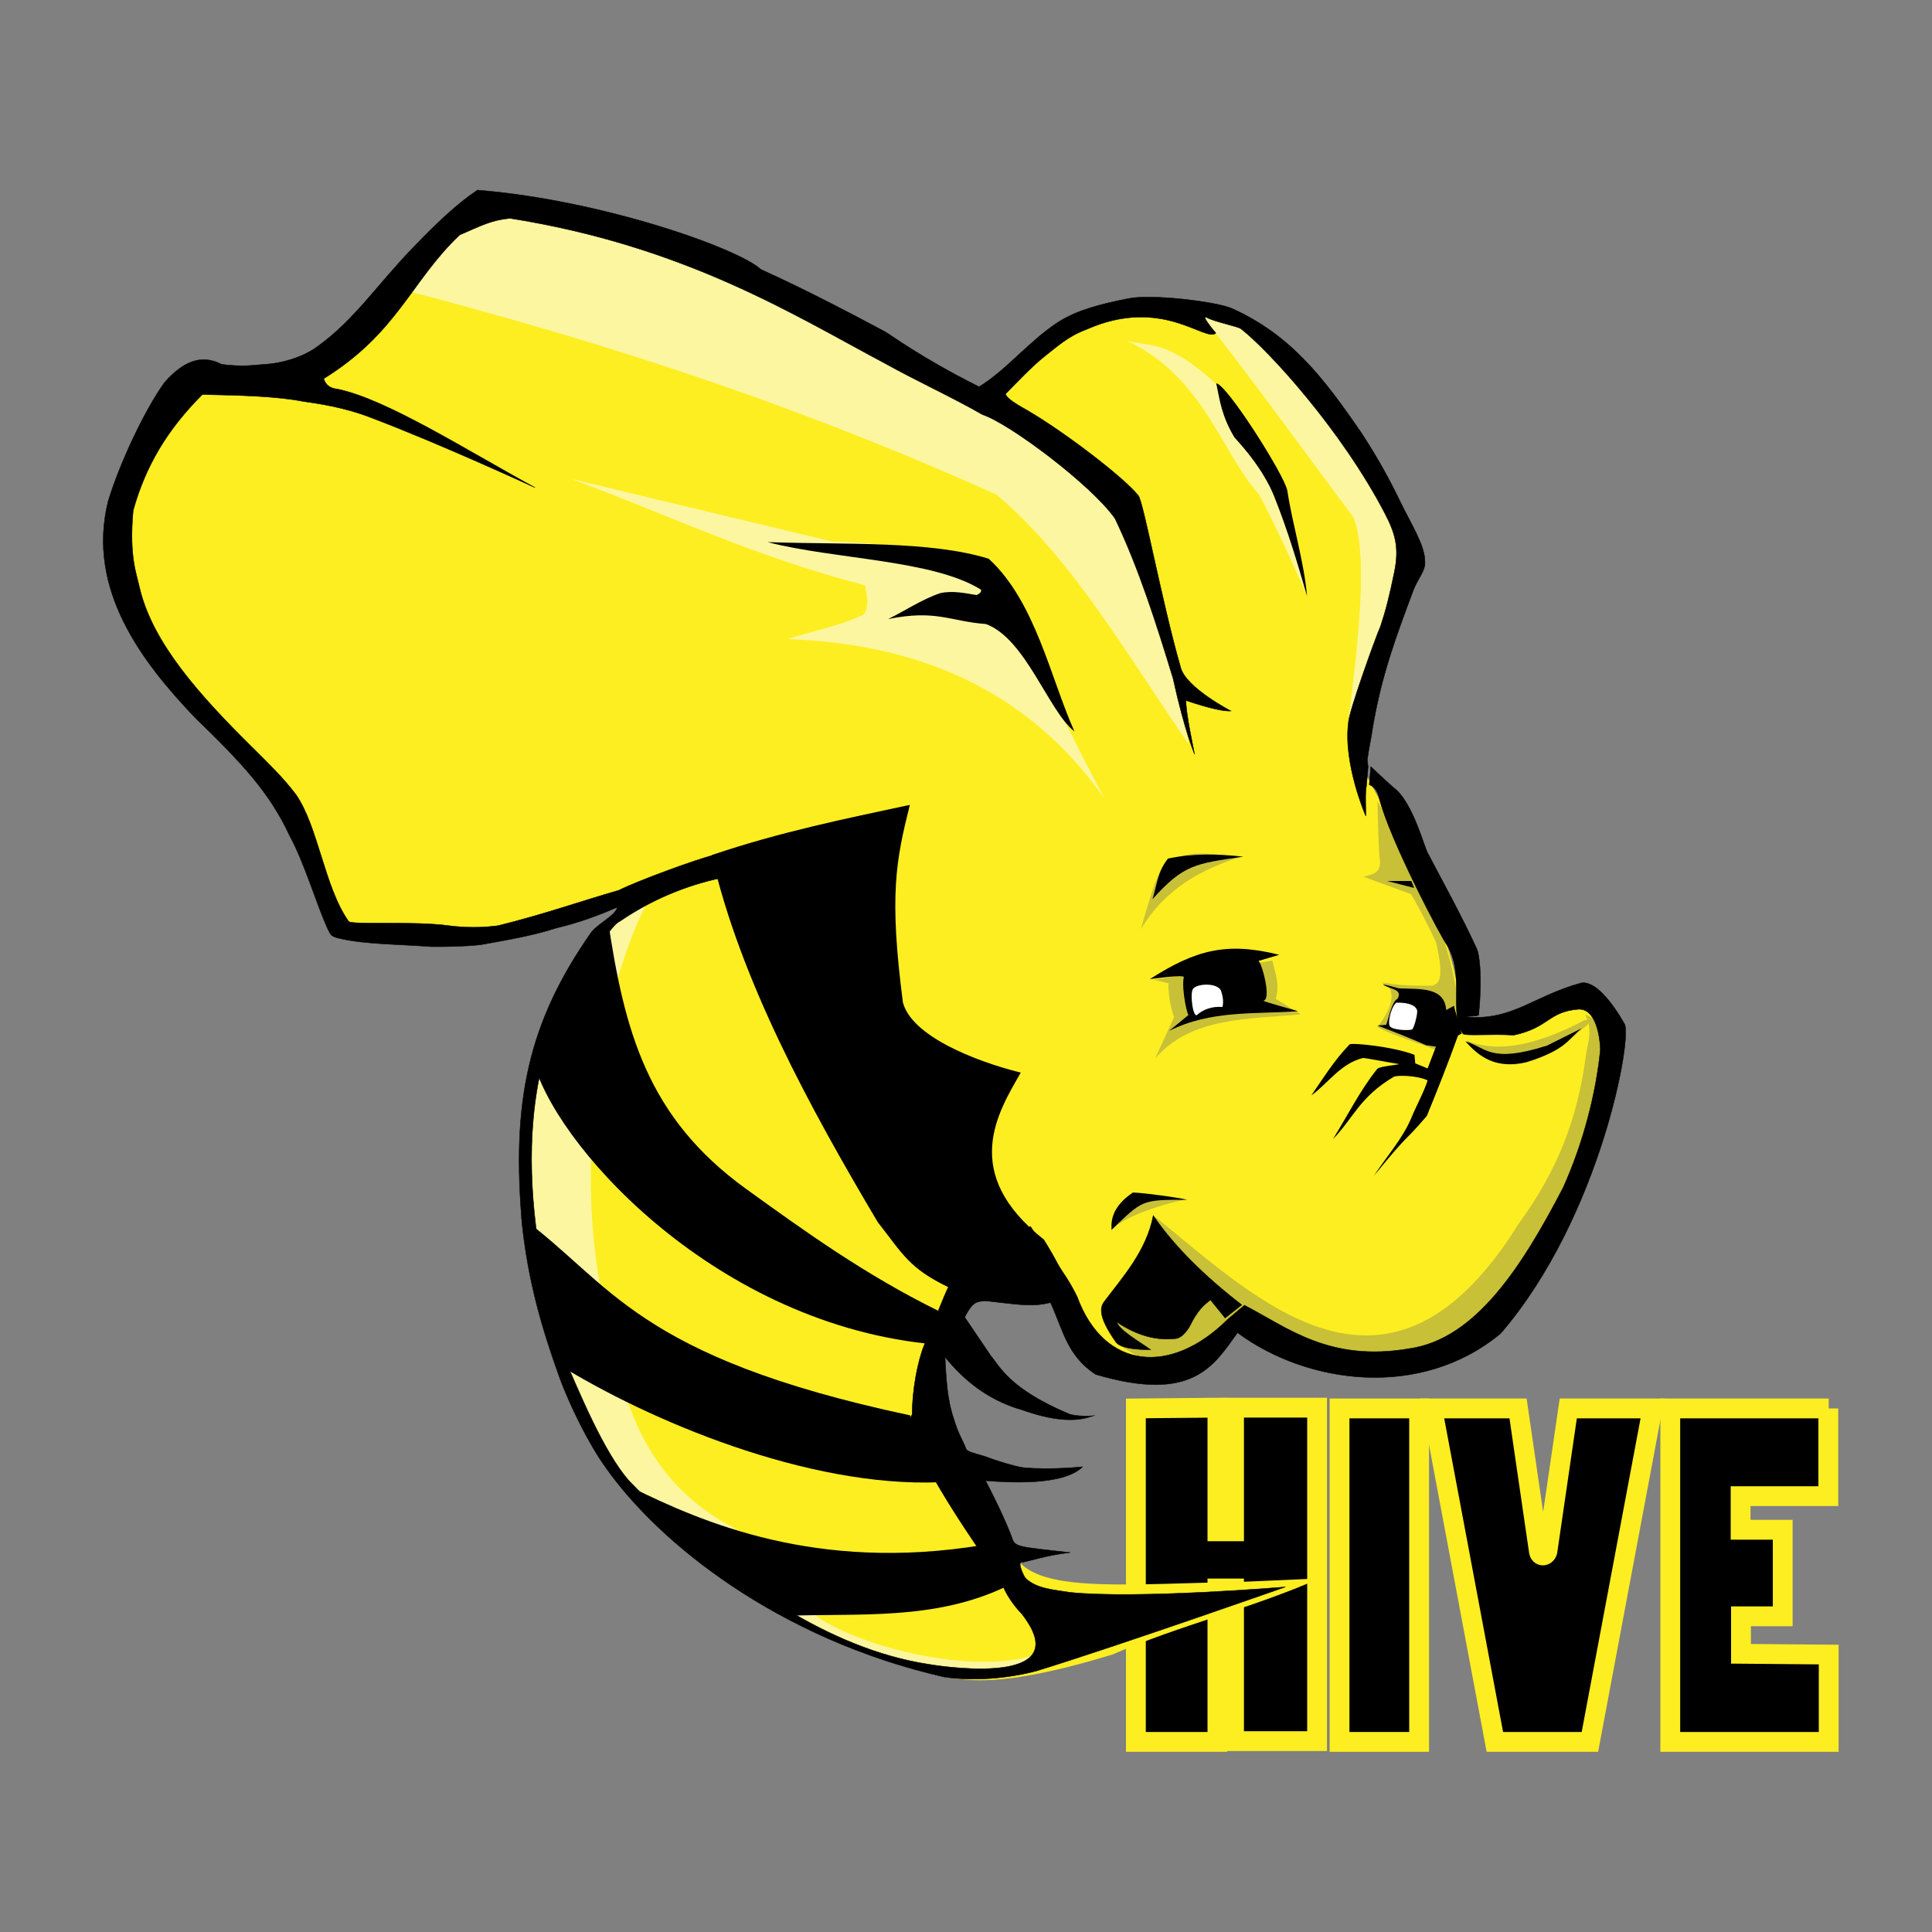 <?xml version="1.0" encoding="utf-8"?>
<!-- Generator: Adobe Illustrator 26.0.0, SVG Export Plug-In . SVG Version: 6.00 Build 0)  -->
<svg version="1.1" id="Layer_1" xmlns="http://www.w3.org/2000/svg" xmlns:xlink="http://www.w3.org/1999/xlink" x="0px" y="0px"
	 viewBox="0 0 500 500" style="enable-background:new 0 0 500 500;" xml:space="preserve">
<rect x="0" y="0" width="500" height="500" fill="#808080" stroke="none"/>
<style type="text/css">
	.st0{fill-rule:evenodd;clip-rule:evenodd;stroke:#FDEE21;stroke-width:5.129;}
	.st1{fill-rule:evenodd;clip-rule:evenodd;fill:#FDEE21;}
	.st2{fill-rule:evenodd;clip-rule:evenodd;fill:#C8C037;}
	.st3{fill-rule:evenodd;clip-rule:evenodd;fill:#FCF6A0;}
	.st4{fill-rule:evenodd;clip-rule:evenodd;}
	.st5{fill-rule:evenodd;clip-rule:evenodd;fill:#FFFFFF;}
	.st6{fill-rule:evenodd;clip-rule:evenodd;stroke:#000000;stroke-width:0.114;}
</style>
<g>
	<g transform="translate(-.533 66.8)">
		<path class="st0" d="M294.5,297.7V384h21.1v-39.7h4.3v39.5h21.5v-86.3h-21.5v32h-4.3v-32L294.5,297.7z"/>
		<path class="st0" d="M367.8,297.7h-20.6V384h20.6V297.7z"/>
		<path class="st0" d="M371.2,297.7l16.2,86.3H412l16.2-86.3h-21.8l-5.4,37c-0.4,1.4-2,1.4-2.2,0l-5.4-37H371.2z"/>
		<path class="st0" d="M473.8,297.7h-41V384h41v-22.6l-22.7-0.2v-9.7h10.8v-22.4H451v-8.7h22.7V297.7z"/>
	</g>
	<g transform="translate(-.533 66.8)">
		<path class="st1" d="M252.4,35.9c-3.4-9.4-122.2-55.6-123.7-50.6c-21.8,5.6-30.7,30.9-45.7,46.8l-33.2-1.8
			C35.2,49.1,27.5,68.4,32.7,88.4c18.8,25.5,40.6,47.1,54.2,79.1c1.1,15.2,65.2,1.6,79.1-1.4c-18.8,13.5-35.2,34.3-28.2,94.4
			c6.5,28.2,10.8,59.8,67.7,91.5c7.6,4.2,22.9,9,32.7,12.6c9.2,4.2,19.9,6,50.2-3.2c17.5-7.6,36.5-12.1,53.6-19.7l-20.6,0.9
			c-28.3,0.5-50.2,2.7-57.1-5.2l-26.2-45.1l15.2-29.6c21.1,2.2,28,19.3,46.6,25.8l21.8-16.2c63.6,37.6,88.8-23.8,96.1-71.5
			c-0.7-19.5-42.1,6.1-39.5-3.1c0.9-20.9-16.1-48.2-27.1-69.5l12.6-49.3c5.8-5.1-26.7-59.9-53.3-66.8
			C287.6,6.4,252.4,35.9,252.4,35.9L252.4,35.9z"/>
	</g>
	<g>
		<g transform="translate(-.533 66.8)">
			<path class="st2" d="M357,140.6c0.2,5.2,0.2,11.7,0.7,15.7c0,3.1-2.3,3.2-4.3,3.8l12.3,4.5c2.5,4.2,4.5,8.3,6.5,12.5
				c2.3,10.1,0.5,10.5-0.9,11.2c-4.5,0-9,0-13.2-0.9c1.8,0.9,2.3,1.6,2.5,2.9c0.4,2.3-1.1,5.6-3.6,8.7c3.6,2,10.3,4,15.3,6l5.6-12.6
				C375.2,173.8,367.4,156.8,357,140.6L357,140.6z"/>
			<path class="st2" d="M380.1,202.5c6.9,2.9,16.2,2,29.4-4.7c2-1.4,3.8-0.5,0.4,1.8C392.5,215,384.2,207.2,380.1,202.5L380.1,202.5
				z"/>
			<path class="st2" d="M410.8,195.8c2,4,0.7,7,0.2,10.3c-2.2,16.8-7.4,30-17.5,43.9c-33.4,53.6-67,20-93.9-1.8l-11,27.8
				c-0.5,2.5-3.1,4.3,14.3,11.9l17.7-12.5C387.7,326.7,435.3,203.8,410.8,195.8L410.8,195.8z"/>
			<path class="st2" d="M307.7,243.7c-4.5,0.4-18.1,4.9-18.6,7.6l6.1-9.2L307.7,243.7z"/>
			<path class="st2" d="M298.8,186.8c0.9,0,4.9,1.1,4.3,0.9c-0.5-0.4,0,5.6,1.3,8.7l-4.9,10.7c9.4-10.8,24.2-10.1,37.7-11.4l-6.5-4
				c1.1-3.8-0.2-6.9-0.9-9.9L298.8,186.8z"/>
			<path class="st2" d="M321.8,154.9c-9.9,3.1-19.7,8.1-26,18.8c4.9-17.7,6-17,7.6-17.9C310,152.7,315.6,154.7,321.8,154.9
				L321.8,154.9z"/>
		</g>
		<g transform="translate(-.533 66.8)">
			<path class="st3" d="M268.1,361.6c-12.1,13.4-39.2-1.1-61.6-8.3c-57.1-36.3-68.2-70.4-69-104c-2.9-48,11.7-75.8,30.5-82.5
				c-12.3,23.8-18.1,66.4-12.3,98.2c4.7,17.7,4.7,47.5,34.3,63.4c14.4,8.1,10.5,14.4,20.4,22C221,358.9,251,366.8,268.1,361.6
				L268.1,361.6z"/>
			<path class="st3" d="M286.4,139.9c-20.6-29.2-49.5-40.1-82-41.3c6.5-2.2,13-3.2,19.5-6.3c1.6-1.6,1.1-4.7,0.5-7.6
				c-31.2-8.3-51.1-18.4-76.2-27.6l67.5,16.2C261.4,74.9,257.7,86.1,286.4,139.9L286.4,139.9z"/>
			<path class="st3" d="M308.2,125.8c-15.2-21.7-29.8-47.8-49.8-64.6c-48.2-21.7-95.9-37.9-151.7-52.5l17.9-22.9
				c59.2,13.5,115,36.1,164.8,73.5C297.7,80.5,303.5,101.8,308.2,125.8L308.2,125.8z"/>
			<path class="st3" d="M338.9,87.5c0,0-8.5-19.1-12.6-26.4c-9.6-10.7-14.4-30.5-34.1-39.7c6.1,1.6,10.5-0.4,23.1,11.2l20,37.9
				L338.9,87.5z"/>
			<path class="st3" d="M349.4,120.5c2-16.4,5.6-43,1.4-53.4c-11.9-15.9-23.8-32.5-35.7-47.7c-2-1.8-3.4-4.3-5.1-6.3
				c16.8,4.3,34.5,16.1,58.1,62.3L349.4,120.5z"/>
		</g>
		<g transform="translate(-.533 66.8)">
			<path class="st4" d="M278.6,122.5c-6.7-5.2-12.6-24-22.9-27.8c-9.4-0.7-12.8-3.8-25.3-1.3c4.5-2.2,8.7-5.1,13.5-6.7
				c3.2-0.7,6.3,0,9.4,0.5c0.7-0.4,1.3-0.7,1.1-1.4c-12.5-7.8-37.9-7.8-55.2-12.3c20,0.7,42.1-0.4,57.2,4.3
				C268.5,88.8,272.5,109,278.6,122.5L278.6,122.5z"/>
			<path class="st4" d="M315.3,32.4c2.7,0.2,17.7,23.8,18.4,27.8c1.3,8.7,4.3,18.2,5.1,27.3c-2.5-8.7-5.1-17.3-8.5-25.8
				c-0.9-2.3-3.4-7.8-10.3-15.3C316.7,40.9,316.2,36.8,315.3,32.4L315.3,32.4z"/>
			<path class="st4" d="M365.8,161.2h-6.3l7,1.8L365.8,161.2z"/>
			<path class="st4" d="M322.3,154.9c-6.5-0.7-13-0.9-19.5,0.5c-2.7,3.4-2.9,7-4,10.5C306.8,157,309.8,156.7,322.3,154.9
				L322.3,154.9z"/>
			<path class="st4" d="M409.9,199.3c-3.6,2.9-4,5.6-14.4,8.8c-7.8,1.8-12.1-1.3-15.7-5.4c5.4,1.6,6.3,5.8,21.1,1.1L409.9,199.3z"/>
			<path class="st4" d="M377.9,201.1c-2.5,7-5.4,14.3-8.1,20.9c-6.7,7.8-3.8,3.4-13.7,15.5c3.2-4.9,7.4-9.6,9.6-14.8
				c1.4-3.4,3.4-7,4.3-9.9c-2.7-1.3-8.1-1.4-8.8-0.9c-8.8,5.2-10.5,10.8-15.7,16.1c3.8-6.1,7-12.6,11.4-18.1
				c0.5-0.7,3.8-0.9,5.8-1.3c-3.1-0.5-8.8-1.6-9.4-1.6c-5.8,1.4-9,6.5-13.4,9.7c3.1-4.5,6-9.2,9.9-13.2c0.4-0.5,11.2,0.5,16.8,2.7
				l0.2,2.2l3.2,1.3l2.3-6L377.9,201.1z"/>
			<path class="st4" d="M307.7,243.7c-1.4-0.5-14.1-2.2-14.1-1.8c-4.9,3.4-5.6,6.7-5.4,9.6C296.3,243.7,295.9,243.7,307.7,243.7
				L307.7,243.7z"/>
			<path class="st4" d="M298.1,186.6c0,0,9-1.3,8.8-0.5c-0.7,3.1,1.1,10.8,1.3,9.7l-5.1,4.2c10.7-5.4,22-4.3,33.4-5.1
				c0,0-9.6-2.7-9-2.7c2.2-0.4-0.5-10.1-1.3-10.3c1.8-0.5,3.6-1.1,5.4-1.6C318,176.9,310,179,298.1,186.6L298.1,186.6z"/>
			<path class="st4" d="M376.8,193.5l-2,1.1c-0.4-6-6.7-5.4-12.1-5.6l-4.3-1.1c1.3,1.3,5.4,1.1,3.8,3.8c-1.4,0.7-2,4-2.9,6.7
				l-2.3,0.2c4.2,1.6,8.1,3.1,12.6,5.1l2.7,0.4l6.5-3.4L376.8,193.5z"/>
		</g>
		<g transform="translate(-.533 66.8)">
			<path class="st5" d="M316.5,189.5c-1.1-2-6.1-1.8-7.2-0.4c-0.9,1.1,0,7.9,1.1,6.7c1.6-1.4,3.8-2.2,6.5-2
				C317.2,192.6,317.1,191.3,316.5,189.5L316.5,189.5z"/>
			<path class="st5" d="M366,199.6c0.5-0.4,1.4-3.8,1.3-4.9c-0.7-2.3-5.4-2-5.4-2c-1.1,0.7-2.2,4.5-1.8,5.8
				C360.2,199.8,365.3,200,366,199.6L366,199.6z"/>
		</g>
		<g transform="translate(-.533 66.8)">
			<path class="st4" d="M161.2,317.9l3.1,0.4c17.9,8.8,47.5,21.8,90.3,14.8l6.7,10.5c-18.8,9.2-39,7-58.1,7.8L161.2,317.9z"/>
			<path class="st4" d="M135.4,248.2l9,37.7c24,15,65.2,32.3,99.3,30.9l-7.6-17.3C164.7,284.3,158.7,265.2,135.4,248.2L135.4,248.2z
				"/>
			<path class="st4" d="M157.8,170.9c4.3,29.2,10.3,51.5,35.7,69.9c15.5,11.2,31.1,22.4,49.8,31.6c0,0-1.6,8.7-3.1,8.5
				c-56-6.1-97-52.5-101.8-73.8C143.2,190.8,150,180.7,157.8,170.9L157.8,170.9z"/>
			<path class="st4" d="M184.7,154.5c7.4,32.3,25.3,65.2,43,95c6.5,8.3,8.1,11.9,18.2,16.8c13.5,4.3,23.1,3.2,32.9,2.5
				c-2.7-5.1-5.1-10.1-8.1-14.8c-22-17.3-11.7-33.2-6-43.2c-12.3-3.1-28.3-9.6-30.5-18.2c-3.6-27.8-1.8-36.7,1.8-51.1
				C219.2,145.1,202.4,148.5,184.7,154.5L184.7,154.5z"/>
			<path class="st6" d="M124.1-17.6c-5.4,3.6-10.7,8.7-16.2,14.4c-9.4,9.6-15.5,19.1-25.1,26c-2,1.6-7.2,4.3-13.9,4.7
				c-3.1,0.2-5.2,0.7-11,0c-5.1-2.7-9.9-0.9-14.8,4.7C37.7,39.7,31.2,53.9,28.5,63c-5.6,22.7,8.7,41.5,22.6,56
				c12.3,11.9,19.3,19.5,24.4,30.5c3.8,7,6.7,17,9.7,23.8c1.1,2.2,0.9,2.2,3.8,2.9c6.5,1.4,15.3,1.4,23.3,2c3.4,0,8.1,0,12.6-0.5
				c6.1-1.1,13.4-2.3,19.5-4.3c6-1.4,11.2-3.4,15.9-5.4c-0.5,2.2-5.1,4.2-6.9,6.7c-16.1,23.1-20.6,43.5-17.7,75.8
				c1.6,14.3,4.9,26.2,9.9,39.9c2.3,6.1,7,16.1,11.7,22.6c13.7,19.5,44.6,44.4,87.6,54.2c7.4,1.1,16.1,0.5,24-1.6
				c21.1-6.5,64.3-21.7,64.3-21.7s-38.3,3.2-55.8,1.4c-4.2-0.7-8.5-0.9-11.4-3.6c-0.5-0.5-2.2-4.2-1.1-4.2c1.4,0,6-1.8,12.6-2.5
				c-14.4-1.6-14.3-1.4-15.2-4.2c-1.6-4.2-4.2-9.6-6.7-14.4c6.3,0.5,20.2,1.3,25.1-3.6c0,0-8.3,0.9-15.5,0.2
				c-2.5-0.4-6.7-1.8-7.9-2.2c-3.2-1.3-6-1.6-6.7-2.5c-1.1-2.9-2-3.8-3.2-7.8c-1.8-5.2-2-10.8-2.3-16.1c4.9,6,10.8,10.8,19,13.4
				c0.2-0.2,10.5,4.5,18.1,2.2l1.6-0.5c0,0.2-5.1,0.4-6.9-0.5c-15.3-6.5-17.7-12.3-20-15l-6.7-9.9c2-4,3.1-4.2,5.8-4.2
				c8.1,0.9,11.6,1.6,16.4,0.4c3.2,6.9,4.2,13.7,11.7,18.6c25.1,7.4,30.5-2.2,36.7-10.8c18.1,13.4,47.5,17.3,68.1,0.2
				c26-30.2,34.3-77.5,32-80.2c-3.2-5.6-7.6-11.2-11.2-10.5c-13,3.6-17.9,10.1-30.7,8.7c1.6,0,4.2-0.2,4.2-0.4
				c1.1-11,0-16.2-0.5-17.2c-4-8.7-9-17.7-12.6-24.6c-0.9-1.4-3.6-12.1-8.1-16.4c-2-1.6-6.7-6.1-6.7-6.1l-0.4,4.7
				c0,0,1.8,0.4,2.5,3.2c2.7,11,16.4,36.8,17.5,38.1c4.9,7.8,0.5,17.7,4.2,23.1c0.4,0.7,7.6,0,13.2,0.4c9.2-2,8.8-6,16.6-6.7
				c5.4-0.4,5.8,9.6,5.8,10.5c-1.1,11-4.3,23.8-9.6,35.6c-10.7,20.6-22.7,39.2-39.7,41.7c-20.8,3.6-31.6-5.4-42.8-11.2l-4.3,3.6
				c-14.6,14.6-32,13.2-39-5.8c-3.6-7.4-8.1-11.9-12.1-18.2l-20.9,15c-1.8,3.6-3.8,9.2-6.5,15.5c-1.8,4.3-3.2,11.9-3.2,18.1
				c-2.7,4.5,9.2,23.1,16.8,34.3c2.2,3.2,6.3,9.2,6.5,9.6c1.4,4,4.7,7.4,5.1,7.8c14.1,18.2-17.7,14.1-24.2,13
				c-13-2-25.6-7.4-37.4-14.6c-0.7-0.4-1.4-0.9-2-1.3c-14.1-8.8-27.1-20.2-38.1-31.6c-6.5-7.4-12.8-22.7-17.5-33.6
				c-6.9-26-17-71.3,10.1-105.4c1.6-2,3.6-5.2,5.1-5.8c7.9-5.4,16.8-9.2,26.2-11.2l-1.6-6c-4.7,1.1-20.4,6.9-24.9,9.2
				c-10.1,2.9-18.6,6-31.4,9.2c-4.2,0.5-8.3,0.5-12.3,0c-9.2-1.3-25.1-0.2-26.2-1.1c-6.3-8.8-7.9-24.6-13.7-32.9l0,0l0,0
				c-3.4-4.5-7.2-8.1-11-11.9C52,113,40.3,99.8,36.8,85.9c-0.9-4.2-2.9-8.5-1.8-20.6l0,0l0,0c3.2-11.4,8.7-20.8,17.9-30
				c9.6,0.2,19,0.4,26.2,1.8c3.4,0.5,10.3,1.4,17.5,4.2c18.2,6.9,42.4,18.1,42.4,18.1c-18.1-9.9-38.5-22.9-51.1-25.5
				c-2-0.2-3.1-1.1-3.6-2.7C103.5,19.3,106.9,5.9,119.5-6c5.8-2.5,8.1-3.8,13-4.3c45.5,7.2,74,25.3,96.8,37.4
				c9.2,5.1,17.5,8.8,25.5,13.4c7,2.3,28.2,18.2,34.3,26.9c6.3,13.2,10.8,27.6,15,41.3c3.1,14.1,5.6,19.7,5.6,19.7
				s-2.5-11.7-2.2-13.9c2.7,0.9,8.8,2.9,11.6,2.7c0,0-11.6-6-13-11.2c-4.9-17-9.7-43.3-11-44.6c-3.8-4.7-19.1-16.4-28.7-22
				c-3.6-2-5.6-3.4-5.6-4.3c3.1-3.1,6.7-7,10.1-9.7c3.2-2.5,6.1-5.2,10.7-6.9c19.7-8.8,30.9,3.4,33.6,0.9c0,0-4.2-4.9-2.3-4
				c2,1.1,8.1,2.3,8.8,2.9c7.2,5.6,26,26.2,37.2,47.7c2.7,5.2,3.8,8.8,2.5,15.2c-1.3,6.3-2.2,9.9-3.6,14.1
				c-1.3,2.9-8.3,22.4-8.3,24.9c-1.4,10.7,4.5,24.2,4.5,24.2c0-3.6-0.2-5.6,0.2-8.1l0.4-4.7c0,0-0.2-1.3-0.2-1.8
				c0.4-3.2,1.1-6,1.3-7.8c2.3-13.9,6.1-24,10.7-36.3c1.3-3.1,3.1-4.9,2.9-7.2c0-4.2-3.6-9.7-6.3-15.3s-6-11.7-10.3-18.2
				c-9.7-14.1-18.1-25.1-33.4-32c-4.3-1.8-21.1-3.8-26.9-2.5c-7,1.4-13,2.9-17.9,6c-7.6,4.9-13.5,12.5-20.6,16.8
				c-15.5-7.8-22.9-13.5-24.4-14.3c-9.2-4.9-20.2-10.7-32.1-16.1C191.8-2.4,156.5-15,124.1-17.6L124.1-17.6z M321.9,270.9
				c-9.6-7.4-17.5-15.2-22.9-23.1c-1.8,9.2-7.9,15.9-12.8,22.4c-0.9,1.4-1.6,3.6,3.1,10.3c1.3,1.8,6,2,9,2c-3.2-2.3-7.9-4.9-8.8-7.2
				c5.6,3.8,10.8,4.9,15.5,4.3c1.1-0.2,2.3-1.3,3.4-3.1c2.2-4.5,3.8-5.6,5.4-6.9l3.8,4.7L321.9,270.9z"/>
		</g>
	</g>
</g>
</svg>
